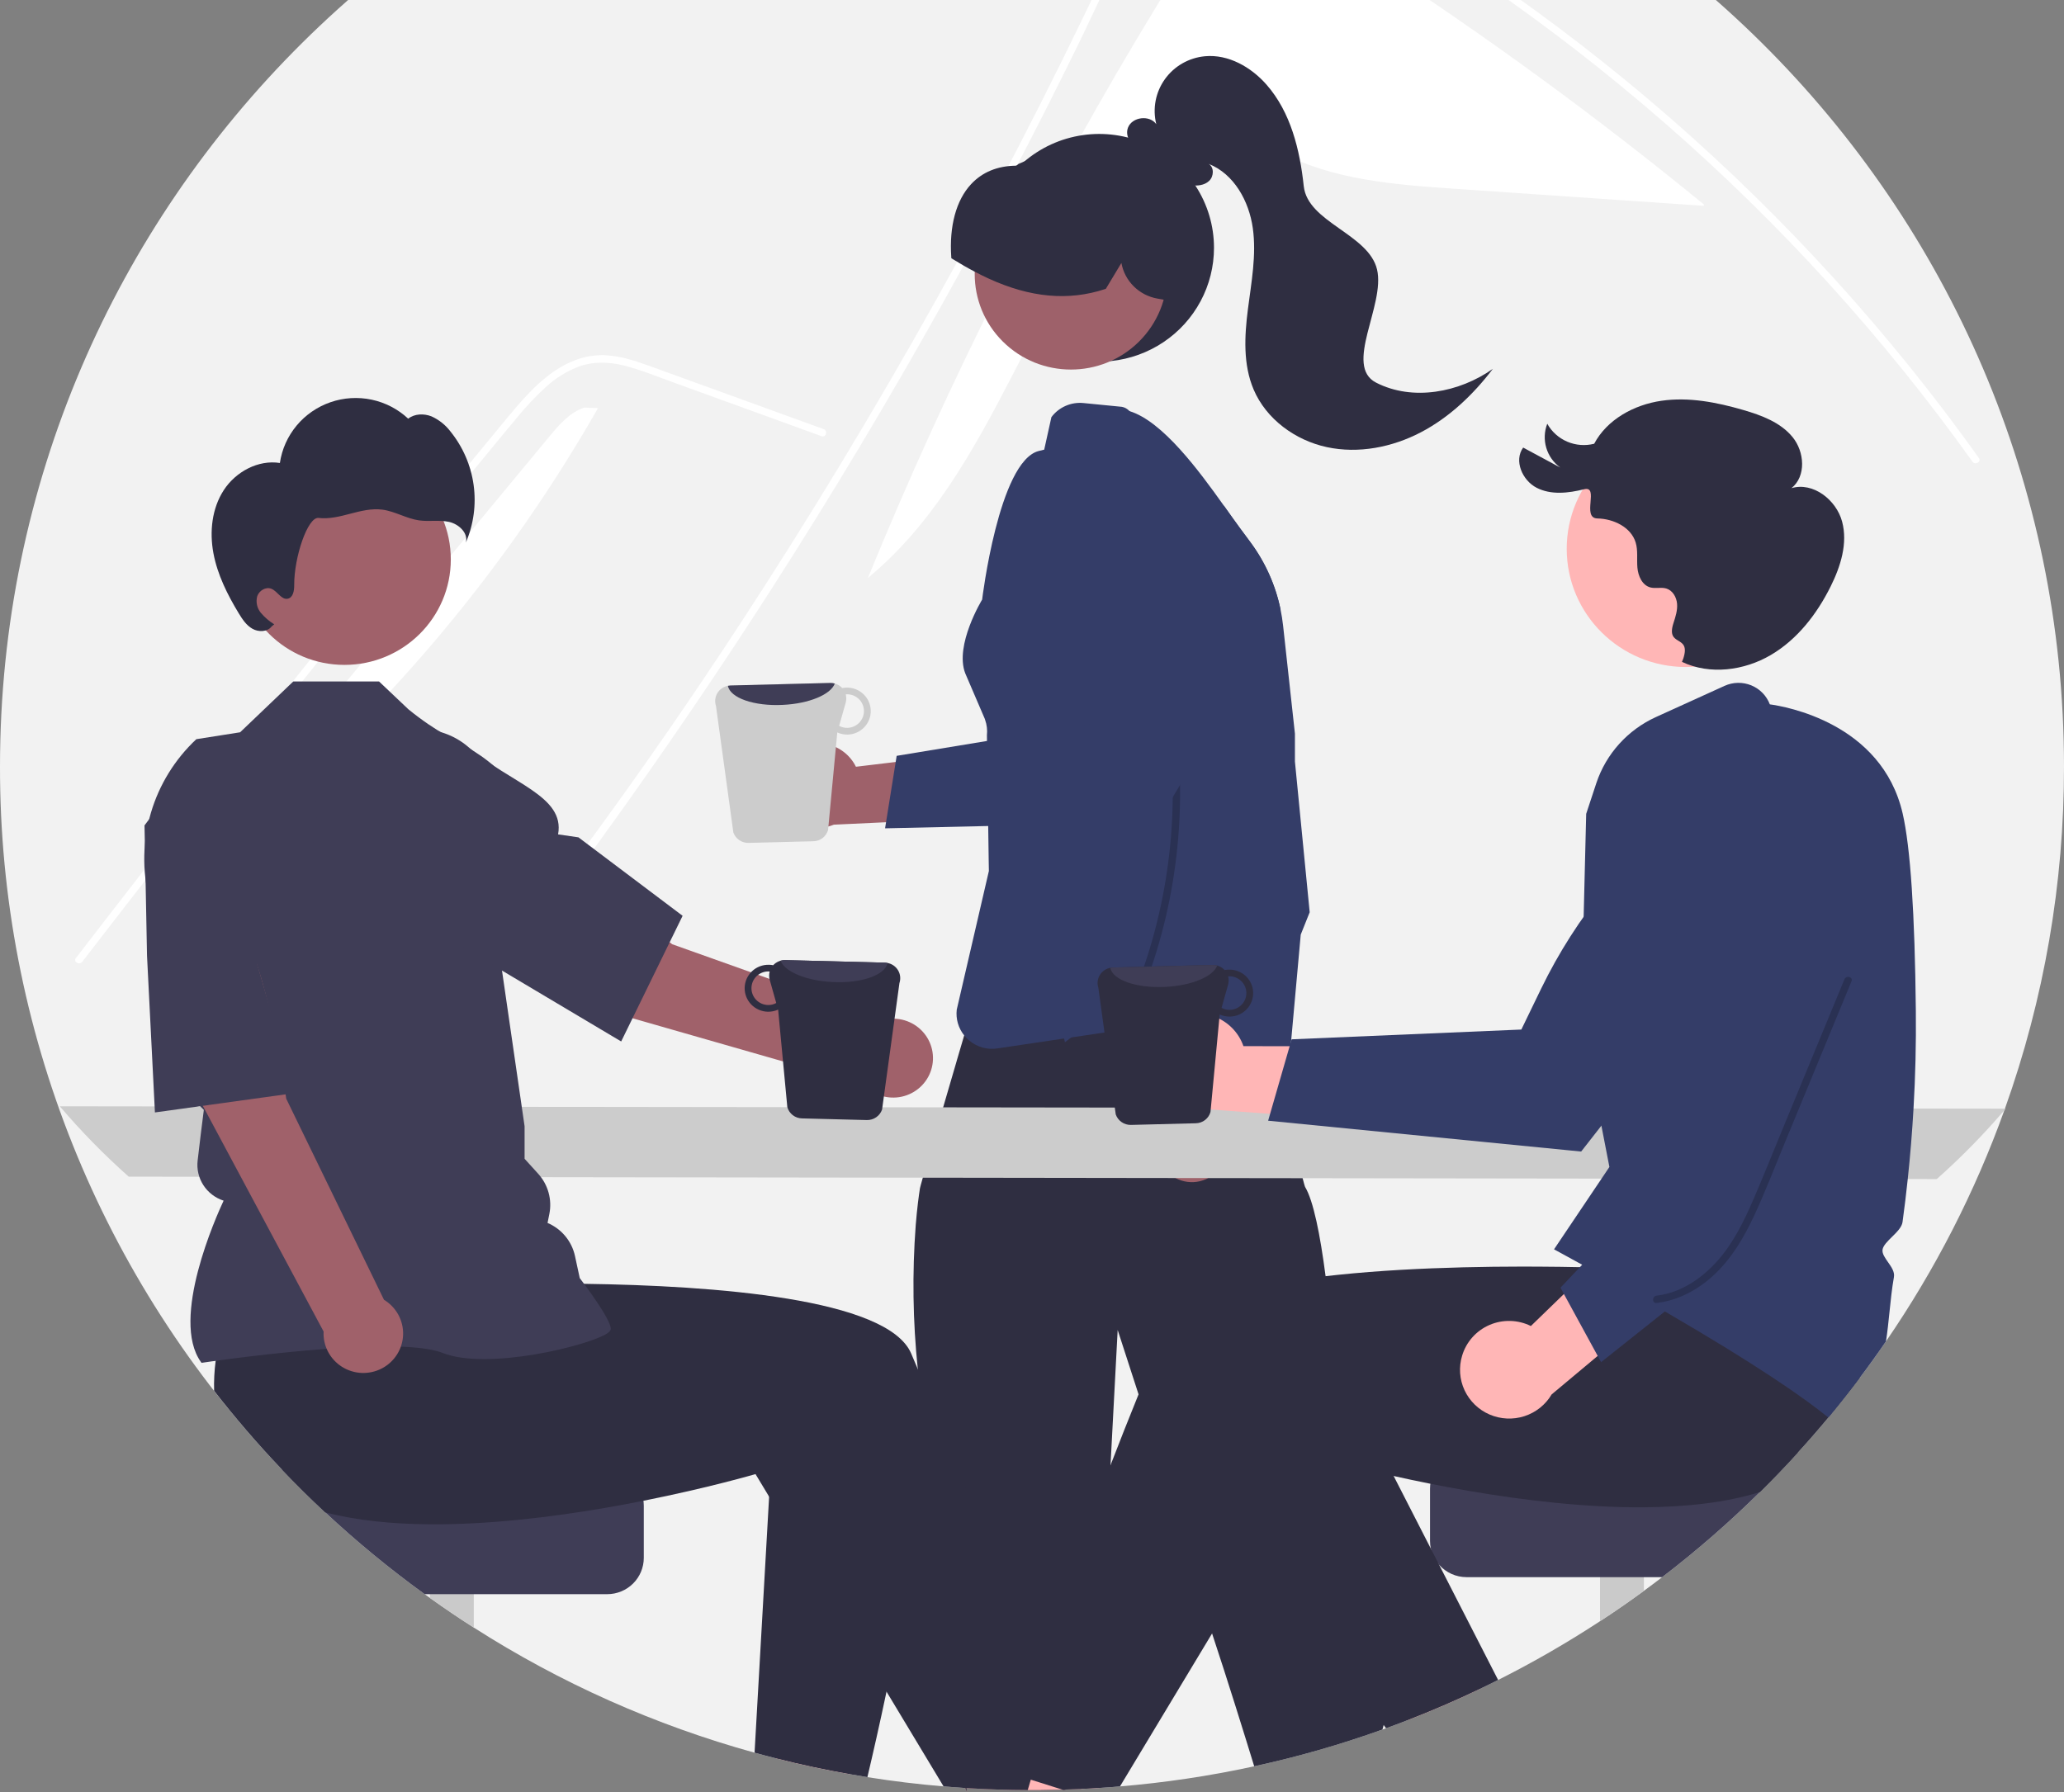 <svg width="342" height="297" viewBox="0 0 342 297" fill="none" xmlns="http://www.w3.org/2000/svg">
<rect x="0" y="0" width="342" height="297" fill="#808080" stroke="none"/>
<g clip-path="url(#clip0_8_136)">
<path d="M342 127.045C342.023 146.362 338.712 165.54 332.211 183.749C332.183 183.833 332.154 183.91 332.122 183.995V183.999C327.254 197.545 320.661 210.42 312.503 222.309C311.09 224.38 309.626 226.418 308.113 228.422C306.447 230.638 304.729 232.809 302.958 234.937C301.326 236.899 299.649 238.824 297.93 240.711C295.887 242.959 293.783 245.15 291.618 247.283C286.523 252.317 281.112 257.027 275.42 261.385C274.42 262.155 273.41 262.911 272.39 263.654C270.013 265.394 267.59 267.073 265.119 268.69C259.684 272.254 254.046 275.505 248.234 278.425C247.231 278.933 246.22 279.432 245.204 279.916C241.277 281.798 237.269 283.529 233.181 285.11C232.016 285.565 230.846 286.004 229.664 286.427C229.465 286.504 229.266 286.576 229.063 286.645C215.047 291.663 200.426 294.83 185.578 296.065C184.546 296.158 183.513 296.236 182.478 296.299C181.382 296.376 180.284 296.437 179.184 296.484C178.315 296.529 177.45 296.561 176.577 296.585C176.398 296.593 176.215 296.601 176.037 296.601C174.863 296.637 173.685 296.66 172.503 296.67C172.003 296.674 171.504 296.678 171 296.678C170.764 296.678 170.529 296.678 170.293 296.674C166.885 296.662 163.503 296.551 160.147 296.343C160.078 296.339 160.009 296.331 159.94 296.331C158.738 296.251 157.539 296.166 156.345 296.061C152.092 295.707 147.886 295.196 143.725 294.53C142.767 294.381 141.811 294.22 140.858 294.047C136.719 293.321 132.634 292.447 128.603 291.423C127.405 291.121 126.214 290.806 125.029 290.477C108.559 285.925 92.874 278.935 78.506 269.742C76.036 268.166 73.612 266.528 71.235 264.826C70.943 264.625 70.654 264.415 70.366 264.206C64.591 260.029 59.084 255.498 53.879 250.639C51.414 248.342 49.02 245.973 46.698 243.531C16.652 212.078 -0.065 170.377 -5.32252e-05 127.045C-5.32252e-05 33.359 76.56 -42.589 171 -42.589C265.44 -42.589 342 33.359 342 127.045Z" fill="#F2F2F2"/>
<path d="M191.861 0.657C195.285 -4.961 199.342 -10.958 205.696 -12.793C213.054 -14.917 220.612 -10.697 227.024 -6.533C246.198 5.92 264.662 19.416 282.333 33.892L282.314 34.111C268.556 33.169 254.799 32.228 241.041 31.287C231.101 30.607 220.82 29.833 212.036 25.169C208.703 23.399 205.454 21.034 201.676 20.869C196.984 20.665 192.892 23.916 189.676 27.313C170.655 47.406 165.151 78.133 143.811 95.786C157.267 62.866 173.334 31.056 191.861 0.657Z" fill="white"/>
<path d="M74.942 171.082C77.045 168.447 77.904 167.83 79.979 165.17C96.874 143.495 112.753 121.087 127.617 97.948C137.713 82.232 147.309 66.215 156.404 49.896C160.733 42.137 164.945 34.318 169.037 26.438C172.213 20.328 175.318 14.181 178.352 7.998C179.219 6.232 180.063 4.458 180.901 2.68C182.878 -1.502 184.818 -5.704 186.901 -9.828C189.275 -14.53 192.164 -19.458 196.523 -22.617C198.506 -24.113 200.878 -25.019 203.361 -25.227C206.91 -25.455 210.184 -24.001 213.261 -22.414C235.778 -10.766 256.859 3.837 275.926 20.454C295.042 37.108 312.129 55.923 326.837 76.516C327.287 77.153 328.352 76.544 327.897 75.903C326.109 73.394 324.285 70.912 322.426 68.457C306.995 48.085 289.199 29.587 269.407 13.345C259.608 5.302 249.347 -2.171 238.676 -9.037C233.245 -12.528 227.712 -15.856 222.077 -19.02C219.236 -20.615 216.384 -22.191 213.482 -23.668C210.638 -25.118 207.618 -26.421 204.368 -26.47C193.31 -26.64 187.585 -14.217 183.652 -5.858C182.416 -3.227 181.165 -0.605 179.899 2.01C175.115 11.936 170.146 21.772 164.994 31.517C161.814 37.533 158.564 43.515 155.245 49.461C144.916 67.978 133.937 86.12 122.309 103.887C106.904 127.422 91.623 148.213 74.074 170.221C73.591 170.83 74.454 171.699 74.942 171.082Z" fill="white"/>
<path d="M136.144 72.293L119.669 66.315L111.489 63.347C108.825 62.38 106.167 61.28 103.413 60.588C100.978 59.976 98.504 59.876 96.103 60.68C93.985 61.458 92.046 62.65 90.402 64.186C88.722 65.721 87.159 67.377 85.726 69.14C83.945 71.263 82.19 73.409 80.428 75.547C73.154 84.372 65.927 93.235 58.748 102.137C51.569 111.038 44.438 119.978 37.355 128.955C30.255 137.954 23.204 146.99 16.201 156.065C15.343 157.176 14.486 158.288 13.63 159.401C13.157 160.016 12.09 159.41 12.57 158.786C19.624 149.621 26.727 140.493 33.88 131.402C41.05 122.29 48.27 113.217 55.539 104.182C62.808 95.147 70.126 86.151 77.494 77.195C79.329 74.964 81.167 72.735 83.009 70.508C84.562 68.63 86.098 66.732 87.802 64.984C90.929 61.776 94.837 58.94 99.514 58.863C102.263 58.818 104.925 59.684 107.48 60.6C110.234 61.589 112.982 62.596 115.732 63.594L132.323 69.613L136.471 71.118C137.207 71.385 136.889 72.563 136.144 72.293Z" fill="white"/>
<path d="M91.022 72.353C92.644 70.394 94.398 68.344 96.823 67.548L99.088 67.637C81.848 97.857 58.564 124.263 30.666 145.235C50.785 120.941 70.903 96.647 91.022 72.353Z" fill="white"/>
<path d="M201.156 41.064C201.157 44.152 200.394 47.193 198.933 49.92C197.473 52.648 195.361 54.978 192.781 56.706C190.201 58.434 187.233 59.507 184.137 59.832C181.042 60.156 177.913 59.722 175.026 58.567C172.139 57.412 169.582 55.572 167.58 53.208C165.577 50.844 164.19 48.028 163.54 45.008C162.891 41.989 162.998 38.856 163.854 35.887C164.709 32.918 166.286 30.203 168.446 27.98C168.477 27.949 168.507 27.919 168.538 27.889C168.69 27.73 168.842 27.572 169.002 27.421C169.003 27.421 169.004 27.421 169.005 27.421C169.005 27.42 169.006 27.42 169.007 27.419C169.008 27.418 169.008 27.417 169.009 27.416C169.009 27.416 169.009 27.415 169.009 27.414C169.207 27.233 169.405 27.051 169.61 26.878C172.358 24.488 175.742 22.934 179.357 22.403C182.972 21.872 186.665 22.385 189.993 23.882C193.322 25.379 196.145 27.796 198.125 30.843C200.104 33.89 201.156 37.439 201.156 41.064Z" fill="#2F2E41"/>
<path d="M188.729 56.615C194.957 50.437 194.957 40.421 188.729 34.243C182.502 28.066 172.405 28.066 166.177 34.243C159.95 40.421 159.95 50.437 166.177 56.615C172.405 62.793 182.502 62.793 188.729 56.615Z" fill="#9E616A"/>
<path d="M188.847 30.217C186.377 27.923 183.304 26.368 179.983 25.729C176.661 25.091 173.225 25.395 170.07 26.606C169.976 26.643 169.883 26.683 169.79 26.727C169.786 26.727 169.786 26.731 169.781 26.731C169.477 26.856 169.168 26.985 168.872 27.126L168.689 27.215V27.239C168.656 27.263 168.62 27.291 168.583 27.316C168.509 27.385 168.418 27.434 168.319 27.46C165.253 27.501 162.755 28.532 160.902 30.527C158.429 33.186 157.267 37.485 157.625 42.635L157.633 42.792L157.771 42.881C159.079 43.691 160.318 44.404 161.512 45.028C162.218 45.403 162.905 45.745 163.587 46.06C163.669 46.096 163.75 46.136 163.831 46.173C170.736 49.336 177.052 49.908 183.12 47.905L183.234 47.869L185.813 43.582C186.079 45.046 186.789 46.396 187.849 47.449C188.909 48.503 190.267 49.21 191.743 49.477L192.816 49.666L194.388 49.94L194.453 49.646C196.012 42.675 193.758 34.87 188.847 30.217Z" fill="#2F2E41"/>
<path d="M228.022 63.418C222.595 60.64 229.574 50.556 228.172 44.66C226.77 38.763 216.67 36.867 216.027 30.843C215.384 24.819 213.87 18.605 209.863 14.034C207.302 11.113 203.529 8.956 199.644 9.322C198.33 9.446 197.058 9.85 195.915 10.505C194.772 11.16 193.784 12.053 193.02 13.121C192.256 14.189 191.733 15.408 191.486 16.694C191.24 17.981 191.276 19.305 191.592 20.577C190.486 19.022 187.623 19.359 186.915 21.128C186.285 22.7 187.676 24.604 189.314 24.743C191.457 27.368 193.911 30.154 197.268 30.684C198.349 30.855 199.565 30.73 200.355 29.977C201.144 29.225 201.206 27.721 200.269 27.158C204.488 28.821 206.961 33.346 207.587 37.806C208.213 42.266 207.347 46.779 206.776 51.247C206.206 55.714 205.96 60.414 207.726 64.562C209.812 69.464 214.615 72.977 219.857 74.104C225.099 75.231 230.682 74.129 235.427 71.649C240.172 69.168 244.129 65.38 247.361 61.134C241.793 65.056 234.09 66.526 228.022 63.418Z" fill="#2F2E41"/>
<path d="M166.367 129.866L155.352 204.48L215.478 199.984L197.481 126.582L166.367 129.866Z" fill="#FFB8B8"/>
<path d="M229.266 285.883C229.212 286.141 229.145 286.395 229.063 286.645C222.124 289.133 215.028 291.167 207.82 292.733C206.301 287.777 203.388 278.393 200.838 270.717C198.754 264.451 196.914 259.326 196.272 258.685C194.489 256.925 196.272 254.576 196.272 254.576L188.656 231.089L185.196 220.419L184.01 242.834L182.288 275.302L182.239 276.213C182.239 276.213 179.867 283.26 181.053 284.437C182.239 285.613 179.867 290.315 179.867 290.315L179.184 296.484C178.315 296.529 177.45 296.561 176.577 296.585L176.28 296.678L176.037 296.601C174.863 296.637 173.685 296.66 172.503 296.67C172.003 296.674 171.504 296.678 171 296.678C170.764 296.678 170.529 296.678 170.293 296.674C166.885 296.662 163.503 296.551 160.147 296.343L158.063 279.521L155.911 262.139C155.911 262.139 158.279 257.444 155.911 255.095C154.485 253.681 155.2 251.626 156 250.216C155.504 248.036 154.826 244.684 153.912 239.72C153.88 239.554 153.851 239.385 153.819 239.216C153.53 237.64 153.272 236.096 153.043 234.582C152.637 231.919 152.32 229.36 152.076 226.91C151.25 218.976 151.136 210.984 151.735 203.029C151.963 200.2 152.247 198.129 152.434 196.933C152.45 196.82 152.625 196.187 152.909 195.188C153.356 193.588 154.091 191.05 154.915 188.209C155.354 186.702 155.817 185.111 156.276 183.527C157.076 180.783 157.872 178.063 158.514 175.863V175.851C159.079 173.921 159.53 172.398 159.765 171.6C159.879 171.21 159.94 170.996 159.94 170.996C159.94 170.996 160.066 170.968 160.305 170.915C161.049 170.746 162.885 170.339 165.427 169.795C168.08 169.239 171.496 168.534 175.249 167.817C178.461 167.204 181.922 166.58 185.362 166.02C186.597 165.822 187.832 165.629 189.05 165.448C196.577 164.336 203.486 163.703 206.76 164.424C206.986 164.472 207.21 164.533 207.43 164.606C207.652 164.678 207.866 164.774 208.068 164.892C208.169 164.952 209.152 168.756 210.407 173.712C210.419 173.76 210.432 173.812 210.444 173.861C210.821 175.36 211.224 176.955 211.634 178.587C212.052 180.251 212.475 181.948 212.889 183.6C214.12 188.507 215.257 193.048 215.842 195.272C216.065 196.135 216.211 196.646 216.244 196.703C217.617 198.971 218.738 204.532 219.648 211.506C220.46 217.732 221.106 225.085 221.605 232.229C221.853 235.763 222.064 239.248 222.243 242.52C222.848 253.528 223.092 262.122 223.092 262.122C223.092 262.122 223.998 269.287 225.797 272.667C226.019 273.104 226.302 273.507 226.638 273.864C227.836 275.052 227.974 276.084 227.816 276.817C227.747 277.163 227.602 277.491 227.393 277.776C227.346 277.846 227.293 277.912 227.235 277.974C227.08 278.703 227.107 279.458 227.314 280.175C227.521 280.891 227.901 281.546 228.421 282.084C229.571 283.232 229.477 284.876 229.266 285.883Z" fill="#2F2E41"/>
<path d="M209.57 105.935C209.501 105.427 209.428 104.916 209.351 104.4C209.306 104.069 209.254 103.739 209.205 103.413C208.689 100.117 210.838 97.296 208.055 95.016C207.405 94.49 206.875 93.834 206.5 93.09L205.862 91.816L204.688 89.455L202.121 84.322L201.678 83.439C201.553 83.189 201.409 82.948 201.248 82.718C200.768 82.027 200.143 81.447 199.416 81.018L193.039 77.246C192.054 76.666 191.26 75.814 190.756 74.793L190.598 74.47C189.895 73.04 188.636 69.619 187.145 68.132L187.141 68.128C186.817 67.76 186.376 67.511 185.89 67.423L179.542 66.799C178.527 66.696 177.502 66.857 176.568 67.266C175.635 67.675 174.824 68.318 174.217 69.132L174.042 69.917L173.023 74.523L172.966 74.535C172.665 74.603 172.365 74.672 172.068 74.756C165.484 76.541 162.738 99.375 162.738 99.375C162.738 99.375 158.128 106.922 159.94 111.592L163.173 119.123C163.198 119.18 163.217 119.239 163.23 119.3C163.522 120.12 163.625 120.994 163.53 121.859L163.535 122.153L163.543 122.802L163.567 124.466L163.644 129.986L163.742 136.896L163.827 142.783L163.855 144.35L158.53 167.337C158.443 168.093 158.507 168.858 158.718 169.588C158.929 170.319 159.284 171.002 159.761 171.596L159.765 171.6C159.882 171.749 160.007 171.892 160.139 172.028L160.143 172.032C160.269 172.16 160.399 172.277 160.533 172.394C161.174 172.951 161.93 173.361 162.748 173.597C163.567 173.833 164.427 173.889 165.269 173.76L165.98 173.651H165.984L176.301 172.116H176.309L177.503 171.939H177.511L189.059 170.218H189.067L191.045 169.92C191.203 169.9 191.358 169.88 191.516 169.868L202.089 169.147C202.331 169.13 202.573 169.099 202.812 169.054H202.816C203.745 168.871 204.617 168.47 205.357 167.883C206.097 167.296 206.684 166.541 207.068 165.681C207.228 165.337 207.349 164.976 207.43 164.606C207.522 164.205 207.572 163.796 207.58 163.385L207.698 153.505L208.1 121.577C208.108 120.511 208.415 119.469 208.986 118.567C210.452 116.246 210.285 111.274 209.57 105.935Z" fill="#343D68"/>
<path d="M191.844 191.208C191.695 190.394 191.728 189.557 191.941 188.757C192.153 187.957 192.54 187.213 193.074 186.577C193.608 185.941 194.275 185.429 195.03 185.077C195.785 184.725 196.609 184.541 197.443 184.539L204.039 165.517L210.471 173.797L203.221 190.591C203.132 191.982 202.532 193.291 201.534 194.272C200.536 195.253 199.211 195.837 197.809 195.913C196.406 195.989 195.024 195.552 193.925 194.685C192.826 193.818 192.085 192.581 191.844 191.208Z" fill="#9E616A"/>
<path d="M217.012 151.188L215.529 154.895L213.458 177.826C212.814 177.986 212.199 178.243 211.634 178.587C210.406 179.341 209.47 180.484 208.98 181.831C208.49 183.179 208.473 184.651 208.933 186.009L209.542 187.822L205.013 186.44L197.568 184.172L188.79 181.496L190.277 176.714C190.621 175.615 190.691 174.449 190.48 173.318C190.269 172.186 189.784 171.123 189.067 170.218C188.889 169.993 188.698 169.779 188.494 169.578L189.05 165.448L189.379 162.994L185.362 166.02L177.507 171.939H177.503L176.463 172.725C176.463 172.725 176.406 172.515 176.301 172.116C176.102 171.347 175.728 169.872 175.249 167.817C172.875 157.577 171.127 147.204 170.013 136.755C169.769 134.402 169.558 131.992 169.387 129.547C169.213 127.028 169.083 124.474 169.014 121.903C168.429 100.979 171.67 79.043 185.216 67.826C185.871 67.831 186.522 67.934 187.145 68.132C192.629 69.804 198.644 77.976 202.804 83.822C203.786 85.204 204.664 86.453 205.407 87.457L207.207 89.886C209.663 93.206 211.364 97.016 212.19 101.052C212.365 101.906 212.502 102.771 212.601 103.646L214.566 121.585V126.206L217.012 151.188Z" fill="#343D68"/>
<path d="M9.907 183.345C13.435 187.492 17.252 191.39 21.328 195.01L320.915 195.412C324.992 191.793 328.808 187.895 332.337 183.748L9.907 183.345Z" fill="#CCCCCC"/>
<path d="M172.503 296.67C172.003 296.674 171.504 296.678 171 296.678C170.764 296.678 170.529 296.678 170.293 296.674C166.885 296.662 163.503 296.551 160.147 296.343L160.228 297L159.94 296.331L153.502 281.463L158.063 279.521L166.431 275.955L168.969 284.614L171.398 292.906L172.121 295.364L172.503 296.67Z" fill="#FFB6B6"/>
<path d="M142.677 279.408L140.858 294.047C136.719 293.321 132.634 292.447 128.603 291.423V279.412L142.677 279.408Z" fill="#FFB6B6"/>
<path d="M78.506 252.428V269.742C76.036 268.166 73.613 266.528 71.235 264.826V252.428H78.506Z" fill="#CACACA"/>
<path d="M106.674 249.543V258.194C106.673 259.787 106.035 261.316 104.9 262.443C103.764 263.57 102.224 264.204 100.618 264.206H70.366C64.591 260.029 59.084 255.498 53.879 250.639C51.414 248.342 49.02 245.973 46.698 243.531H100.618C102.224 243.533 103.764 244.168 104.899 245.295C106.035 246.422 106.673 247.95 106.674 249.543Z" fill="#3F3D56"/>
<path d="M177.572 296.271L176.577 296.585L176.28 296.678L176.037 296.601C174.863 296.637 173.685 296.66 172.503 296.67C172.003 296.674 171.504 296.678 171 296.678C170.764 296.678 170.529 296.678 170.293 296.674C166.885 296.662 163.503 296.551 160.147 296.343L160.228 297L159.94 296.331C158.738 296.251 157.539 296.166 156.345 296.061L146.893 280.359L127.442 248.048L125.187 244.305C125.187 244.305 117.499 246.561 106.617 248.725C98.416 250.361 88.404 251.936 78.506 252.452C76.064 252.581 73.632 252.646 71.235 252.625C65.041 252.585 59.09 252.009 53.879 250.639C51.414 248.342 49.02 245.973 46.698 243.531C42.74 239.379 38.995 235.031 35.48 230.505C35.432 228.843 35.518 227.181 35.735 225.532C35.772 225.258 35.808 224.98 35.853 224.698L36.962 206.019L45.199 204.939L57.734 203.295L71.312 201.514L72.807 213.126C72.807 213.126 83.38 212.594 96.775 212.772C118.291 213.062 147.08 215.189 150.98 224.32C151.345 225.178 151.711 226.044 152.076 226.91C159.647 244.901 166.601 264.069 171.325 277.688C172.227 280.282 173.043 282.672 173.77 284.815C176.171 291.895 177.572 296.271 177.572 296.271Z" fill="#2F2E41"/>
<path d="M154.542 234.614C154.343 236.323 154.133 238.025 153.912 239.72C151.963 254.713 149.278 269.033 146.894 280.359C145.728 285.887 144.631 290.698 143.725 294.53C142.767 294.381 141.811 294.22 140.858 294.047C136.719 293.321 132.634 292.447 128.603 291.423C127.405 291.121 126.214 290.806 125.029 290.477L127.442 248.048L128.238 234.014L153.043 234.582L154.542 234.614Z" fill="#2F2E41"/>
<path d="M194.426 168.989C195.46 168.416 196.609 168.075 197.791 167.99C198.972 167.904 200.158 168.077 201.265 168.496C202.372 168.915 203.373 169.569 204.198 170.413C205.022 171.257 205.65 172.271 206.037 173.381L234.836 173.415L226.582 185.799L200.5 183.868C198.576 184.39 196.526 184.193 194.738 183.315C192.95 182.437 191.549 180.939 190.801 179.105C190.052 177.271 190.008 175.228 190.676 173.364C191.344 171.499 192.678 169.943 194.426 168.989Z" fill="#FFB6B6"/>
<path d="M210.127 185.737L261.995 190.848L262.131 190.675C262.393 190.343 288.356 157.374 292.719 149.526C295.403 144.811 296.38 139.327 295.489 133.985L295.459 133.854L295.356 133.767C293.24 132.009 290.584 131.018 287.825 130.958C285.066 130.898 282.368 131.772 280.177 133.437C269.643 141.531 261.148 151.943 255.365 163.852L252.083 170.629L214.02 172.249L210.127 185.737Z" fill="#343D68"/>
<path d="M190.123 278.643L182.479 296.299C181.382 296.375 180.284 296.437 179.184 296.484C178.315 296.529 177.45 296.561 176.577 296.585L176.28 296.678L176.037 296.601C174.863 296.637 173.685 296.66 172.503 296.67C172.003 296.674 171.504 296.678 171 296.678C170.764 296.678 170.529 296.678 170.293 296.674L170.801 294.949L171.398 292.906L173.77 284.815L177.194 273.134L182.288 275.302L190.123 278.643Z" fill="#FFB6B6"/>
<path d="M245.204 279.916C241.277 281.798 237.269 283.529 233.181 285.11L229.185 278.441L242.069 272.828L245.204 279.916Z" fill="#FFB6B6"/>
<path d="M272.39 249.607V263.654C270.013 265.394 267.59 267.073 265.119 268.69V249.607H272.39Z" fill="#CACACA"/>
<path d="M297.93 240.711C295.887 242.959 293.783 245.15 291.618 247.283C286.523 252.316 281.113 257.027 275.42 261.385H243.007C242.146 261.385 241.296 261.203 240.512 260.851C239.728 260.498 239.029 259.984 238.462 259.342L238.458 259.33C237.782 258.573 237.312 257.658 237.093 256.671L237.089 256.663C236.997 256.239 236.951 255.807 236.951 255.373V246.722C236.952 245.129 237.59 243.601 238.725 242.474C239.861 241.347 241.401 240.713 243.007 240.711H297.93Z" fill="#3F3D56"/>
<path d="M311.285 206.945L307.772 221.878C308.115 224.041 308.229 226.234 308.113 228.421C306.447 230.638 304.729 232.809 302.958 234.937C301.326 236.899 299.649 238.824 297.93 240.711C295.887 242.959 293.783 245.15 291.618 247.283C285.98 249.039 279.335 249.757 272.39 249.805C269.993 249.825 267.56 249.761 265.119 249.632C255.221 249.116 245.208 247.54 237.008 245.905C234.839 245.477 232.8 245.042 230.923 244.619C227.369 243.825 224.396 243.084 222.243 242.52C219.818 241.891 218.437 241.484 218.437 241.484L209.213 256.808L200.838 270.717L185.578 296.065C184.546 296.158 183.513 296.236 182.479 296.299C181.382 296.375 180.284 296.437 179.184 296.484C178.315 296.529 177.45 296.561 176.577 296.585L176.28 296.678L176.037 296.601L172.121 295.364L170.801 294.949L166.053 293.45C166.053 293.45 167.113 290.138 168.969 284.614C169.652 282.587 170.439 280.258 171.325 277.688C174.522 268.396 178.953 255.917 184.01 242.834C185.509 238.95 187.06 235.009 188.656 231.089C189.964 227.869 191.297 224.662 192.645 221.499C194.989 216.015 206.313 213.058 219.648 211.506C220.326 211.43 221.008 211.353 221.695 211.281C228.49 210.572 235.7 210.205 242.442 210.036C245.818 209.951 249.075 209.919 252.105 209.915C253.084 209.915 254.036 209.918 254.961 209.923H254.965C257.463 209.935 259.762 209.971 261.784 210.012C262.178 210.02 262.56 210.032 262.934 210.04H262.938C263.19 210.044 263.437 210.052 263.681 210.056C268.104 210.169 270.818 210.306 270.818 210.306L271.87 202.118L272.085 200.466L272.288 198.895V198.891L272.312 198.693L272.479 198.689L275.403 198.633L299.985 198.157L313.413 197.896L311.285 206.945Z" fill="#2F2E41"/>
<path d="M248.234 278.425C247.231 278.933 246.22 279.432 245.204 279.916C241.277 281.797 237.269 283.529 233.181 285.11C232.016 285.565 230.846 286.004 229.664 286.427C229.534 286.246 229.4 286.064 229.266 285.883C223.628 278.207 216.463 268.078 209.213 256.808C206.179 252.094 203.129 247.178 200.167 242.157L221.605 232.229L224.01 231.117L230.923 244.619L237.089 256.663L238.462 259.342L248.234 278.425Z" fill="#2F2E41"/>
<path d="M279.352 110.545C290.26 110.545 299.103 101.773 299.103 90.953C299.103 80.132 290.26 71.36 279.352 71.36C268.444 71.36 259.602 80.132 259.602 90.953C259.602 101.773 268.444 110.545 279.352 110.545Z" fill="#FFB6B6"/>
<path d="M278.699 109.694C283.317 111.892 289 111.148 293.409 108.562C297.818 105.976 301.062 101.759 303.329 97.203C304.99 93.867 306.196 90.045 305.234 86.449C304.273 82.852 300.437 79.838 296.843 80.904C299.305 78.937 299.018 74.881 297.028 72.444C295.039 70.007 291.9 68.835 288.867 67.952C284.464 66.671 279.839 65.766 275.299 66.421C270.759 67.077 266.289 69.515 264.153 73.543C262.67 73.922 261.102 73.802 259.695 73.203C258.288 72.603 257.121 71.558 256.377 70.23C255.882 71.507 255.825 72.909 256.215 74.221C256.604 75.533 257.419 76.68 258.532 77.487L252.384 74.177C250.816 76.333 252.241 79.62 254.62 80.841C257 82.062 259.876 81.736 262.473 81.084C265.07 80.432 262.006 85.872 264.685 85.925C267.363 85.977 270.261 87.368 271.028 89.914C271.43 91.248 271.195 92.68 271.314 94.067C271.432 95.454 272.102 96.993 273.457 97.355C274.314 97.583 275.25 97.28 276.099 97.534C277.152 97.848 277.793 98.965 277.886 100.051C277.978 101.138 277.635 102.209 277.296 103.246C275.956 107.344 280.257 105.047 278.917 109.146L278.699 109.694Z" fill="#2F2E41"/>
<path d="M317.451 167.567C317.288 151.385 316.549 140.357 315.257 134.785C311.789 119.804 295.765 117.072 293.255 116.734C292.987 116.027 292.577 115.383 292.047 114.842C291.518 114.3 290.883 113.872 290.18 113.584C289.477 113.297 288.722 113.156 287.962 113.17C287.201 113.184 286.452 113.353 285.761 113.667L274.376 118.841C272.066 119.894 269.999 121.406 268.303 123.285C266.608 125.163 265.319 127.367 264.518 129.76L262.828 134.877L261.979 169.219L264.782 183.664L264.786 183.672L266.675 193.403L265.375 195.337L257.954 206.377L257.828 206.571L257.824 206.575L257.499 207.054C257.95 207.3 258.397 207.542 258.836 207.783C259.973 208.404 261.082 209.012 262.162 209.609C262.422 209.754 262.678 209.895 262.934 210.04H262.938C263.1 210.128 263.263 210.217 263.421 210.306C267.475 212.554 271.164 214.637 274.49 216.555C274.953 216.821 275.412 217.087 275.862 217.349C291.216 226.258 298.998 231.713 302.958 234.937C304.729 232.809 306.447 230.638 308.113 228.421C309.624 226.419 311.087 224.381 312.504 222.309C312.751 220.689 312.918 219.069 313.08 217.482C313.275 215.572 313.478 213.594 313.82 211.648C313.97 210.785 313.393 209.967 312.837 209.178C312.321 208.44 311.833 207.747 311.935 207.094C312.04 206.422 312.788 205.688 313.515 204.975C314.307 204.193 315.127 203.387 315.245 202.537C315.57 200.168 315.859 197.791 316.11 195.405C316.525 191.525 316.843 187.633 317.065 183.729C317.378 178.337 317.506 172.95 317.451 167.567Z" fill="#343D68"/>
<path d="M242.269 224.686C242.603 223.559 243.183 222.518 243.967 221.637C244.752 220.756 245.721 220.056 246.807 219.587C247.893 219.118 249.07 218.891 250.254 218.921C251.439 218.952 252.602 219.24 253.662 219.765L274.261 199.8L277.099 214.376L257.103 231.101C256.096 232.809 254.492 234.091 252.596 234.705C250.699 235.318 248.642 235.22 246.814 234.43C244.985 233.639 243.513 232.21 242.675 230.415C241.837 228.619 241.693 226.581 242.269 224.686Z" fill="#FFB6B6"/>
<path d="M265.299 225.753L305.96 193.404L305.936 193.185C305.889 192.766 301.184 151.191 298.765 142.556C297.357 137.324 294.187 132.728 289.782 129.53L289.669 129.457L289.534 129.467C286.782 129.679 284.186 130.814 282.172 132.687C280.158 134.559 278.848 137.056 278.457 139.766C276.639 152.861 277.915 166.196 282.182 178.718L284.618 185.838L258.567 213.415L265.299 225.753Z" fill="#343D68"/>
<path d="M57.074 110.194C66.806 110.194 74.697 102.366 74.697 92.711C74.697 83.056 66.806 75.229 57.074 75.229C47.34 75.229 39.45 83.056 39.45 92.711C39.45 102.366 47.34 110.194 57.074 110.194Z" fill="#A0616A"/>
<path d="M33.396 225.869L33.3 225.735C28.166 218.605 35.888 201.472 37.052 198.988C35.669 198.543 34.485 197.636 33.7 196.422C32.916 195.208 32.58 193.761 32.75 192.329L33.252 188.096L33.775 183.944L30.026 180.225L30.016 180.132L27.858 161.406L24.721 148.969C23.54 144.267 23.64 139.338 25.013 134.687C26.386 130.037 28.982 125.833 32.534 122.506L39.785 121.364L48.596 112.942H62.806L67.678 117.56C77.257 125.349 79.531 121.965 90.333 136.628L82.599 156.841L86.922 186.653L86.924 192.048L89.176 194.53C89.987 195.424 90.576 196.494 90.897 197.654C91.218 198.814 91.261 200.032 91.023 201.212L90.727 202.68C91.871 203.167 92.881 203.918 93.672 204.872C94.463 205.826 95.012 206.954 95.273 208.161L96.064 211.822C96.74 212.707 101.206 218.614 101.206 220.229C101.206 220.471 101.026 220.706 100.639 220.966C97.595 223.01 80.775 227.177 73.33 224.222C65.4 221.077 33.878 225.795 33.56 225.843L33.396 225.869Z" fill="#3F3D56"/>
<path d="M24.443 154.951L39.096 152.105C44.516 160.134 47.425 182.086 47.425 182.086L63.626 215.416C64.621 216.016 65.439 216.868 65.996 217.883C66.552 218.899 66.827 220.042 66.793 221.198C66.758 222.353 66.416 223.479 65.8 224.46C65.185 225.442 64.318 226.244 63.289 226.785C62.259 227.326 61.103 227.586 59.939 227.54C58.775 227.494 57.644 227.142 56.661 226.521C55.678 225.9 54.879 225.032 54.345 224.005C53.81 222.978 53.56 221.828 53.619 220.674L32.489 181.184L24.443 154.951Z" fill="#A0616A"/>
<path d="M24.361 158.4L23.944 136.795L30.84 127.643C32.2 125.851 34.039 124.473 36.148 123.663C38.256 122.854 40.551 122.645 42.773 123.061C45.781 123.646 48.453 125.342 50.249 127.806C52.045 130.27 52.831 133.319 52.447 136.336C51.277 145.484 48.62 156.933 42.608 159.523L42.547 159.549L48.778 181.166L25.671 184.368L24.361 158.4Z" fill="#3F3D56"/>
<path d="M111.389 156.491C111.389 156.491 93.804 142.855 84.267 140.897L75.825 153.115L98.655 166.994L143.103 179.743C143.882 180.6 144.875 181.238 145.982 181.592C147.089 181.945 148.271 182.002 149.408 181.756C150.544 181.51 151.595 180.97 152.453 180.191C153.311 179.412 153.946 178.422 154.294 177.321C154.641 176.219 154.689 175.047 154.432 173.921C154.175 172.796 153.622 171.758 152.83 170.913C152.038 170.068 151.034 169.446 149.921 169.11C148.809 168.774 147.626 168.736 146.494 169L111.389 156.491Z" fill="#A0616A"/>
<path d="M80.451 159.231L62.125 147.55L58.298 136.773C57.554 134.655 57.423 132.373 57.918 130.184C58.414 127.995 59.517 125.988 61.102 124.388C63.266 122.235 66.173 120.976 69.236 120.867C72.299 120.759 75.29 121.808 77.603 123.803C84.614 129.859 93.648 131.889 92.472 138.285L95.847 138.774L113.107 151.778L102.928 172.604L80.451 159.231Z" fill="#3F3D56"/>
<path d="M37.084 81.224C39.063 78.187 42.776 76.163 46.376 76.732C46.711 74.453 47.67 72.308 49.149 70.532C50.627 68.757 52.568 67.417 54.761 66.66C56.954 65.903 59.314 65.757 61.584 66.238C63.855 66.719 65.949 67.809 67.638 69.389C68.698 68.553 70.239 68.509 71.497 69.006C72.736 69.565 73.814 70.423 74.632 71.502C76.698 74.058 78.026 77.121 78.476 80.366C78.926 83.612 78.481 86.917 77.187 89.931C77.627 88.344 76.024 86.852 74.405 86.495C72.785 86.139 71.087 86.476 69.444 86.244C67.339 85.947 65.447 84.736 63.339 84.463C61.567 84.234 59.785 84.685 58.057 85.137C56.33 85.588 54.552 86.049 52.778 85.84C51.004 85.631 48.718 92.302 48.749 97C48.754 97.89 48.569 99.034 47.692 99.222C46.612 99.455 45.986 97.976 44.958 97.573C44.042 97.214 42.944 97.88 42.625 98.804C42.495 99.277 42.481 99.773 42.584 100.253C42.687 100.732 42.904 101.18 43.217 101.559C43.849 102.311 44.599 102.956 45.439 103.471L45.015 103.82C44.311 104.743 42.85 104.783 41.835 104.212C40.819 103.641 40.152 102.625 39.551 101.633C37.673 98.534 36.025 95.231 35.362 91.676C34.699 88.12 35.105 84.261 37.084 81.224Z" fill="#2F2E41"/>
<path opacity="0.2" d="M191.851 110.604C193.639 117.992 194.463 125.577 194.305 133.173C194.153 140.77 193.033 148.318 190.972 155.636C189.809 159.769 188.341 163.812 186.582 167.732C186.265 168.436 187.315 169.052 187.634 168.342C190.811 161.279 193.057 153.839 194.317 146.206C195.582 138.572 195.866 130.81 195.161 123.104C194.763 118.785 194.049 114.5 193.026 110.282C192.843 109.526 191.667 109.846 191.851 110.604Z" fill="black"/>
<path opacity="0.2" d="M305.618 162.302L295.432 186.968C293.793 190.938 292.202 194.932 290.496 198.874C288.96 202.424 287.208 205.988 284.622 208.915C282.013 211.868 278.502 214.266 274.492 214.734C273.723 214.824 273.713 216.034 274.492 215.943C278.155 215.515 281.439 213.708 284.09 211.21C286.958 208.508 288.979 205.067 290.628 201.535C292.467 197.599 294.03 193.528 295.688 189.515L300.896 176.904L306.793 162.623C307.09 161.904 305.912 161.59 305.618 162.302Z" fill="black"/>
<path d="M184.875 184.691C185.054 185.207 185.393 185.655 185.845 185.968C186.296 186.282 186.836 186.445 187.386 186.436L198.147 186.161C198.702 186.15 199.238 185.962 199.676 185.624C200.114 185.285 200.429 184.816 200.576 184.285L202.099 168.132C202.639 168.375 203.227 168.495 203.82 168.483C204.335 168.47 204.843 168.357 205.314 168.15C205.785 167.942 206.21 167.645 206.565 167.274C206.92 166.904 207.198 166.468 207.384 165.991C207.569 165.513 207.657 165.005 207.645 164.494C207.632 163.983 207.517 163.479 207.308 163.012C207.099 162.545 206.799 162.123 206.426 161.771C206.052 161.418 205.613 161.142 205.132 160.959C204.651 160.775 204.138 160.687 203.623 160.7C203.386 160.699 203.15 160.724 202.918 160.773C202.666 160.502 202.359 160.287 202.018 160.141C201.677 159.995 201.309 159.922 200.938 159.925L184.386 160.349C184.249 160.354 184.112 160.371 183.978 160.4C183.615 160.467 183.271 160.61 182.968 160.82C182.666 161.031 182.412 161.303 182.225 161.618C182.037 161.934 181.92 162.285 181.881 162.65C181.842 163.014 181.882 163.382 181.999 163.73L184.875 184.691ZM202.411 167.036L203.494 163.186C203.618 162.742 203.621 162.273 203.503 161.827C203.555 161.827 203.602 161.802 203.654 161.802C204.397 161.787 205.116 162.064 205.653 162.574C206.19 163.083 206.501 163.783 206.518 164.52C206.536 165.257 206.258 165.971 205.746 166.505C205.233 167.039 204.529 167.35 203.786 167.369C203.305 167.384 202.83 167.269 202.411 167.036Z" fill="#2F2E41"/>
<path d="M183.978 160.4C184.331 162.4 188.295 163.806 193.062 163.561C197.446 163.361 201.031 161.834 201.687 160.024C201.444 159.953 201.192 159.92 200.938 159.925L184.386 160.349C184.249 160.354 184.112 160.371 183.978 160.4Z" fill="#3F3D56"/>
<path d="M149.035 162.924C149.151 162.576 149.191 162.208 149.152 161.844C149.113 161.479 148.996 161.128 148.808 160.812C148.621 160.497 148.367 160.225 148.065 160.015C147.763 159.804 147.418 159.661 147.055 159.594C146.921 159.565 146.784 159.548 146.647 159.543L130.095 159.119C129.724 159.116 129.356 159.189 129.015 159.335C128.674 159.481 128.367 159.696 128.115 159.967C127.884 159.918 127.647 159.893 127.41 159.894C126.37 159.868 125.362 160.253 124.607 160.965C123.853 161.676 123.415 162.656 123.389 163.688C123.363 164.72 123.751 165.72 124.468 166.468C125.185 167.216 126.173 167.651 127.213 167.677C127.806 167.689 128.394 167.569 128.935 167.326L130.457 183.479C130.604 184.01 130.92 184.479 131.357 184.818C131.795 185.156 132.332 185.344 132.887 185.355L143.647 185.63C144.198 185.64 144.738 185.476 145.189 185.162C145.64 184.849 145.979 184.402 146.158 183.885L149.035 162.924ZM127.248 166.563C126.505 166.544 125.8 166.233 125.288 165.699C124.775 165.165 124.497 164.452 124.515 163.715C124.532 162.978 124.844 162.278 125.38 161.768C125.917 161.258 126.636 160.981 127.379 160.996C127.432 160.996 127.478 161.021 127.531 161.021C127.413 161.467 127.416 161.936 127.539 162.381L128.622 166.23C128.203 166.463 127.728 166.578 127.248 166.563Z" fill="#2F2E41"/>
<path d="M147.055 159.594C146.703 161.594 142.738 163 137.971 162.756C133.587 162.555 130.003 161.028 129.346 159.218C129.589 159.147 129.842 159.114 130.095 159.119L146.647 159.543C146.784 159.548 146.921 159.565 147.055 159.594Z" fill="#3F3D56"/>
<path d="M131.369 124.506C132.198 123.906 133.15 123.492 134.158 123.296C135.165 123.099 136.204 123.124 137.201 123.369C138.198 123.614 139.129 124.073 139.927 124.713C140.726 125.353 141.374 126.159 141.825 127.075L166.607 124.101L160.818 135.617L138.172 136.675C136.571 137.325 134.786 137.369 133.155 136.8C131.524 136.231 130.16 135.088 129.322 133.588C128.483 132.088 128.228 130.335 128.606 128.662C128.983 126.988 129.966 125.509 131.369 124.506Z" fill="#9E616A"/>
<path d="M212.19 101.052C211.459 102.474 210.57 104.13 209.57 105.935C206.061 112.297 201.24 120.509 197.527 126.758C194.355 132.089 191.987 135.998 191.922 136.106L191.821 136.268L170.013 136.755L165.334 136.86L163.742 136.896L146.654 137.279L146.816 136.272L148.413 126.287L148.575 125.268L163.543 122.802L169.014 121.903L181.15 119.905L183.258 113.732C186.971 102.882 193.176 93.037 201.382 84.975C201.622 84.745 201.865 84.527 202.121 84.322C202.345 84.145 202.572 83.975 202.804 83.822C203.786 85.204 204.664 86.453 205.407 87.457L207.207 89.886C209.663 93.206 211.364 97.016 212.19 101.052Z" fill="#343D68"/>
<path d="M121.511 137.951C121.69 138.468 122.03 138.915 122.481 139.229C122.932 139.542 123.472 139.706 124.023 139.696L134.783 139.421C135.338 139.411 135.875 139.222 136.312 138.884C136.75 138.545 137.066 138.076 137.213 137.545L138.735 121.392C139.275 121.635 139.864 121.755 140.457 121.743C141.497 121.717 142.484 121.283 143.202 120.534C143.919 119.786 144.307 118.786 144.281 117.754C144.255 116.722 143.817 115.742 143.062 115.031C142.308 114.319 141.3 113.934 140.26 113.96C140.023 113.959 139.786 113.984 139.554 114.033C139.302 113.762 138.996 113.547 138.655 113.401C138.314 113.255 137.946 113.182 137.575 113.186L121.023 113.61C120.886 113.615 120.749 113.631 120.615 113.66C120.252 113.727 119.907 113.87 119.605 114.081C119.303 114.291 119.049 114.563 118.861 114.878C118.674 115.194 118.557 115.546 118.518 115.91C118.479 116.274 118.519 116.642 118.635 116.99L121.511 137.951ZM139.047 120.296L140.131 116.447C140.254 116.002 140.257 115.533 140.139 115.087C140.192 115.087 140.238 115.062 140.291 115.062C141.034 115.047 141.752 115.324 142.289 115.834C142.826 116.344 143.138 117.044 143.155 117.781C143.172 118.518 142.894 119.231 142.382 119.765C141.87 120.299 141.165 120.61 140.422 120.629C139.942 120.644 139.467 120.529 139.047 120.296Z" fill="#CCCCCC"/>
<path d="M120.615 113.66C120.967 115.66 124.932 117.066 129.699 116.822C134.083 116.621 137.667 115.094 138.324 113.285C138.081 113.213 137.828 113.18 137.575 113.186L121.023 113.609C120.886 113.615 120.749 113.631 120.615 113.66Z" fill="#3F3D56"/>
</g>
<defs>
<clipPath id="clip0_8_136">
<rect width="342" height="297" fill="white"/>
</clipPath>
</defs>
</svg>
